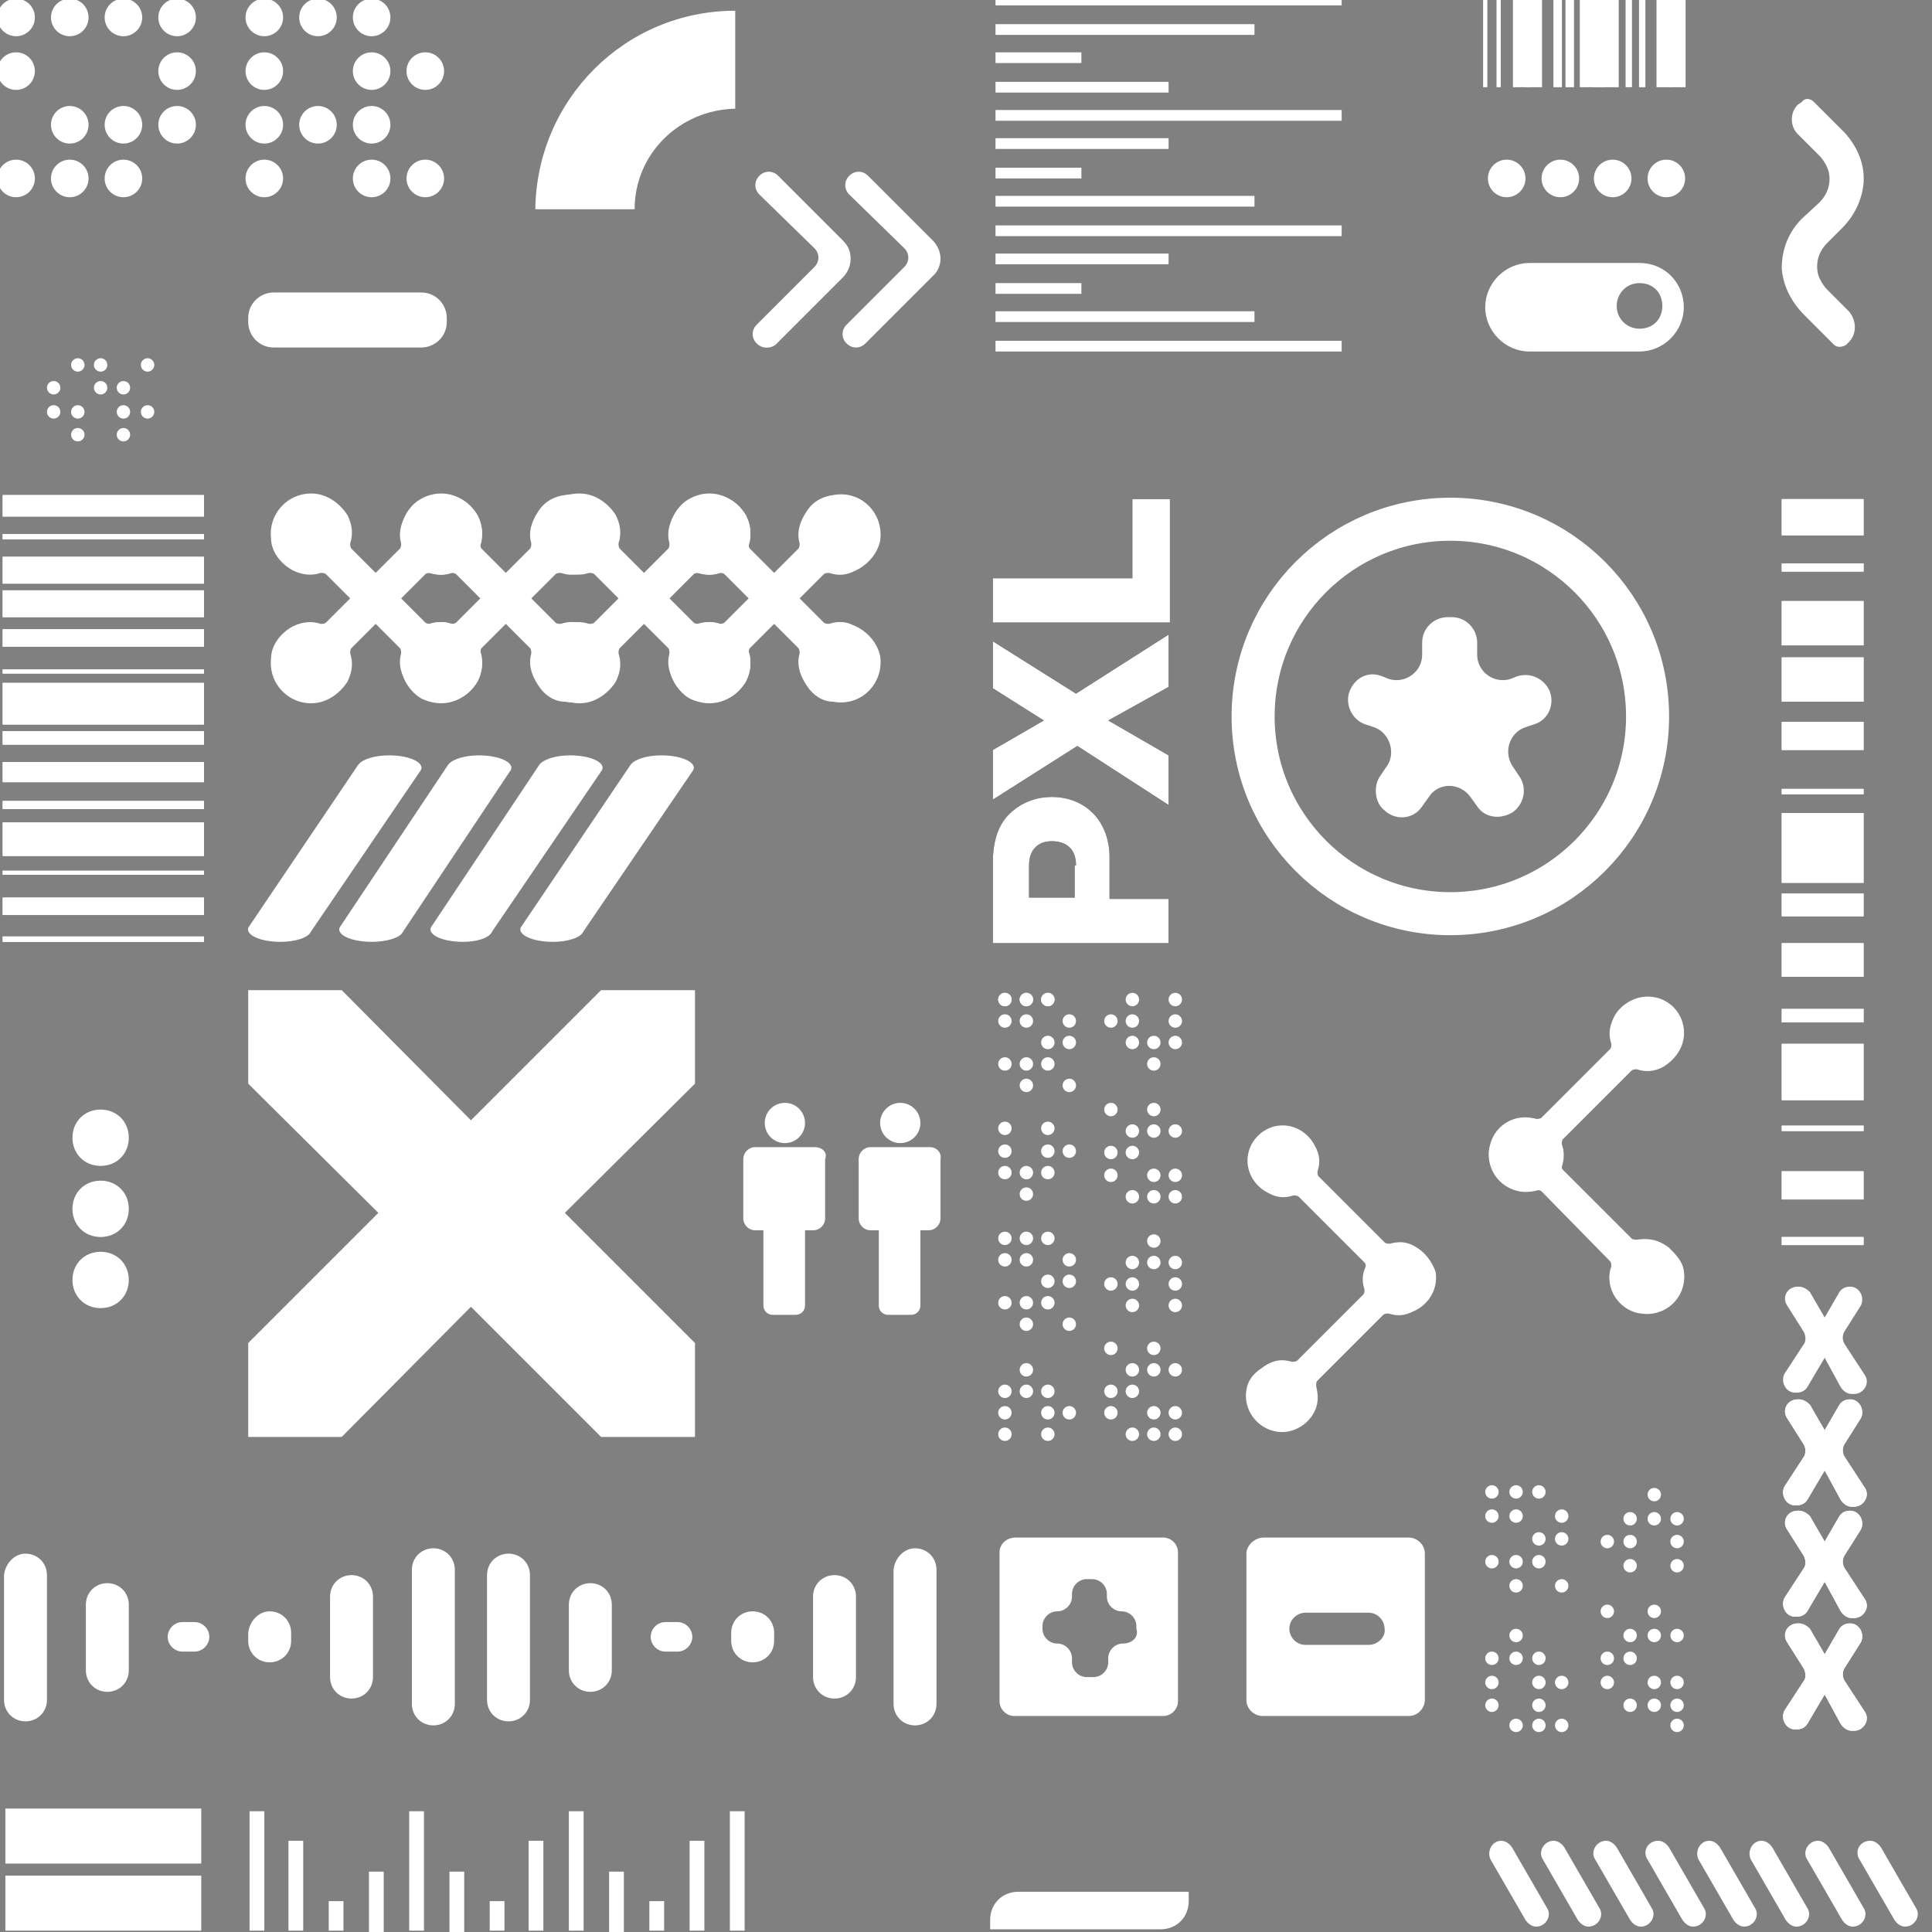 <?xml version="1.0" encoding="utf-8"?>
<!-- Generator: Adobe Illustrator 23.0.0, SVG Export Plug-In . SVG Version: 6.00 Build 0)  -->
<svg version="1.1" id="Layer_1" xmlns="http://www.w3.org/2000/svg" xmlns:xlink="http://www.w3.org/1999/xlink" x="0px" y="0px"
	 viewBox="0 0 144 144" style="enable-background:new 0 0 144 144;" xml:space="preserve">
<rect x="0" y="0" width="144" height="144" fill="#808080" stroke="none"/>
<style type="text/css">
	.st0{fill:#FFFFFF;}
	.st1{fill:none;stroke:#FFFFFF;stroke-width:3.208;stroke-miterlimit:10;}
	.st2{clip-path:url(#SVGID_2_);}
	.st3{fill:none;stroke:#FFFFFF;stroke-width:0.317;stroke-miterlimit:10;}
	.st4{fill:none;stroke:#FFFFFF;stroke-width:1.268;stroke-miterlimit:10;}
	.st5{fill:none;stroke:#FFFFFF;stroke-width:0.634;stroke-miterlimit:10;}
	.st6{fill:none;stroke:#FFFFFF;stroke-width:1.902;stroke-miterlimit:10;}
	.st7{fill:none;stroke:#FFFFFF;stroke-width:0.475;stroke-miterlimit:10;}
</style>
<g>
</g>
<path class="st0" d="M9.6,95.4L9.6,95.4c0,1.2-0.9,2.1-2.1,2.1h0c-1.2,0-2.1-0.9-2.1-2.1v0c0-1.2,0.9-2.1,2.1-2.1h0
	C8.7,93.3,9.6,94.2,9.6,95.4z"/>
<path class="st0" d="M20.9,70.2L20.9,70.2c-1.6,0-2.8-0.6-2.3-1.2L26.7,57c0.3-0.4,1.2-0.7,2.3-0.7h0c1.6,0,2.8,0.6,2.3,1.2
	l-8.1,11.9C23,69.9,22,70.2,20.9,70.2z"/>
<path class="st0" d="M27.7,70.2L27.7,70.2c-1.6,0-2.8-0.6-2.3-1.2L33.4,57c0.3-0.4,1.2-0.7,2.3-0.7h0c1.6,0,2.8,0.6,2.3,1.2L30,69.5
	C29.8,69.9,28.8,70.2,27.7,70.2z"/>
<path class="st0" d="M34.5,70.2L34.5,70.2c-1.6,0-2.8-0.6-2.3-1.2L40.2,57c0.3-0.4,1.2-0.7,2.3-0.7h0c1.6,0,2.8,0.6,2.3,1.2
	l-8.1,11.9C36.5,69.9,35.6,70.2,34.5,70.2z"/>
<path class="st0" d="M41.2,70.2L41.2,70.2c-1.6,0-2.8-0.6-2.3-1.2L47,57c0.3-0.4,1.2-0.7,2.3-0.7h0c1.6,0,2.8,0.6,2.3,1.2l-8.1,11.9
	C43.3,69.9,42.3,70.2,41.2,70.2z"/>
<path class="st0" d="M31.4,25.9h-11c-1.1,0-1.9-0.9-1.9-1.9v-0.3c0-1.1,0.9-1.9,1.9-1.9h11c1.1,0,1.9,0.9,1.9,1.9V24
	C33.3,25.1,32.4,25.9,31.4,25.9z"/>
<path class="st0" d="M122.2,19.6H114c-1.8,0-3.3,1.5-3.3,3.3v0c0,1.8,1.5,3.3,3.3,3.3h8.2c1.8,0,3.3-1.5,3.3-3.3v0
	C125.5,21.1,124.1,19.6,122.2,19.6z M122.2,24.5c-0.9,0-1.7-0.7-1.7-1.7c0-0.9,0.7-1.7,1.7-1.7s1.7,0.7,1.7,1.7
	C123.9,23.8,123.2,24.5,122.2,24.5z"/>
<path class="st0" d="M9.6,90.1L9.6,90.1c0,1.2-0.9,2.1-2.1,2.1h0c-1.2,0-2.1-0.9-2.1-2.1l0,0c0-1.2,0.9-2.1,2.1-2.1h0
	C8.7,88,9.6,88.9,9.6,90.1z"/>
<path class="st0" d="M9.6,84.8L9.6,84.8c0,1.2-0.9,2.1-2.1,2.1h0c-1.2,0-2.1-0.9-2.1-2.1l0,0c0-1.2,0.9-2.1,2.1-2.1h0
	C8.7,82.7,9.6,83.6,9.6,84.8z"/>
<rect x="0.4" y="139.8" class="st0" width="14.6" height="4.1"/>
<rect x="0.4" y="134.8" class="st0" width="14.6" height="4.1"/>
<circle class="st0" cx="27.7" cy="1.3" r="1.4"/>
<circle class="st0" cx="27.7" cy="5.3" r="1.4"/>
<circle class="st0" cx="27.7" cy="9.3" r="1.4"/>
<circle class="st0" cx="23.7" cy="1.3" r="1.4"/>
<circle class="st0" cx="23.7" cy="9.3" r="1.4"/>
<circle class="st0" cx="19.7" cy="1.3" r="1.4"/>
<circle class="st0" cx="19.7" cy="5.3" r="1.4"/>
<circle class="st0" cx="19.7" cy="9.3" r="1.4"/>
<circle class="st0" cx="13.2" cy="1.3" r="1.4"/>
<circle class="st0" cx="13.2" cy="5.3" r="1.4"/>
<circle class="st0" cx="13.2" cy="9.3" r="1.4"/>
<circle class="st0" cx="9.2" cy="1.3" r="1.4"/>
<circle class="st0" cx="9.2" cy="9.3" r="1.4"/>
<circle class="st0" cx="5.2" cy="1.3" r="1.4"/>
<circle class="st0" cx="5.2" cy="9.3" r="1.4"/>
<circle class="st0" cx="27.7" cy="13.3" r="1.4"/>
<circle class="st0" cx="19.7" cy="13.3" r="1.4"/>
<circle class="st0" cx="9.2" cy="13.3" r="1.4"/>
<circle class="st0" cx="5.2" cy="13.3" r="1.4"/>
<circle class="st0" cx="1.2" cy="1.3" r="1.4"/>
<circle class="st0" cx="1.2" cy="5.3" r="1.4"/>
<circle class="st0" cx="1.2" cy="13.3" r="1.4"/>
<circle class="st0" cx="31.7" cy="5.3" r="1.4"/>
<circle class="st0" cx="31.7" cy="13.3" r="1.4"/>
<circle class="st0" cx="120.2" cy="13.3" r="1.4"/>
<circle class="st0" cx="116.3" cy="13.3" r="1.4"/>
<circle class="st0" cx="112.3" cy="13.3" r="1.4"/>
<circle class="st0" cx="124.2" cy="13.3" r="1.4"/>
<g>
	<path class="st0" d="M60.7,85.5h-4.4c-0.5,0-0.9,0.4-0.9,0.9v4.4c0,0.5,0.4,0.9,0.9,0.9h0.6v5.6c0,0.4,0.3,0.7,0.7,0.7h1.7
		c0.4,0,0.7-0.3,0.7-0.7v-5.6h0.6c0.5,0,0.9-0.4,0.9-0.9v-4.4C61.7,85.9,61.3,85.5,60.7,85.5z"/>
	<circle class="st0" cx="58.5" cy="83.7" r="1.5"/>
</g>
<path class="st0" d="M139.4,137.2L139.4,137.2c0.3,0,0.6,0.2,0.8,0.5l2.6,4.5c0.4,0.6-0.1,1.4-0.8,1.4l0,0c-0.3,0-0.6-0.2-0.8-0.5
	l-2.6-4.5C138.2,138,138.6,137.2,139.4,137.2z"/>
<path class="st0" d="M135.5,137.2L135.5,137.2c0.3,0,0.6,0.2,0.8,0.5l2.6,4.5c0.4,0.6-0.1,1.4-0.8,1.4l0,0c-0.3,0-0.6-0.2-0.8-0.5
	l-2.6-4.5C134.3,138,134.8,137.2,135.5,137.2z"/>
<path class="st0" d="M131.3,137.2L131.3,137.2c0.3,0,0.6,0.2,0.8,0.5l2.6,4.5c0.4,0.6-0.1,1.4-0.8,1.4l0,0c-0.3,0-0.6-0.2-0.8-0.5
	l-2.6-4.5C130.2,138,130.6,137.2,131.3,137.2z"/>
<path class="st0" d="M127.4,137.2L127.4,137.2c0.3,0,0.6,0.2,0.8,0.5l2.6,4.5c0.4,0.6-0.1,1.4-0.8,1.4h0c-0.3,0-0.6-0.2-0.8-0.5
	l-2.6-4.5C126.3,138,126.7,137.2,127.4,137.2z"/>
<path class="st0" d="M123.6,137.2L123.6,137.2c0.3,0,0.6,0.2,0.8,0.5l2.6,4.5c0.4,0.6-0.1,1.4-0.8,1.4l0,0c-0.3,0-0.6-0.2-0.8-0.5
	l-2.6-4.5C122.4,138,122.8,137.2,123.6,137.2z"/>
<path class="st0" d="M119.7,137.2L119.7,137.2c0.3,0,0.6,0.2,0.8,0.5l2.6,4.5c0.4,0.6-0.1,1.4-0.8,1.4l0,0c-0.3,0-0.6-0.2-0.8-0.5
	l-2.6-4.5C118.5,138,119,137.2,119.7,137.2z"/>
<path class="st0" d="M115.8,137.2L115.8,137.2c0.3,0,0.6,0.2,0.8,0.5l2.6,4.5c0.4,0.6-0.1,1.4-0.8,1.4l0,0c-0.3,0-0.6-0.2-0.8-0.5
	l-2.6-4.5C114.6,138,115.1,137.2,115.8,137.2z"/>
<path class="st0" d="M111.9,137.2L111.9,137.2c0.3,0,0.6,0.2,0.8,0.5l2.6,4.5c0.4,0.6-0.1,1.4-0.8,1.4h0c-0.3,0-0.6-0.2-0.8-0.5
	l-2.6-4.5C110.8,138,111.2,137.2,111.9,137.2z"/>
<g>
	<rect x="74.2" y="-0.4" class="st0" width="25.8" height="0.8"/>
</g>
<g>
	<rect x="74.2" y="1.8" class="st0" width="19.3" height="0.8"/>
</g>
<g>
	<rect x="74.2" y="3.9" class="st0" width="6.4" height="0.8"/>
</g>
<g>
	<rect x="74.2" y="6.1" class="st0" width="12.9" height="0.8"/>
</g>
<g>
	<rect x="74.2" y="8.2" class="st0" width="25.8" height="0.8"/>
</g>
<g>
	<rect x="74.2" y="10.3" class="st0" width="12.9" height="0.8"/>
</g>
<g>
	<rect x="74.2" y="12.5" class="st0" width="6.4" height="0.8"/>
</g>
<g>
	<rect x="74.2" y="14.6" class="st0" width="19.3" height="0.8"/>
</g>
<g>
	<rect x="74.2" y="16.8" class="st0" width="25.8" height="0.8"/>
</g>
<g>
	<rect x="74.2" y="18.9" class="st0" width="12.9" height="0.8"/>
</g>
<g>
	<rect x="74.2" y="21.1" class="st0" width="6.4" height="0.8"/>
</g>
<g>
	<rect x="74.2" y="23.2" class="st0" width="19.3" height="0.8"/>
</g>
<g>
	<rect x="74.2" y="25.4" class="st0" width="25.8" height="0.8"/>
</g>
<g>
	<path class="st0" d="M69.3,85.5h-4.4c-0.5,0-0.9,0.4-0.9,0.9v4.4c0,0.5,0.4,0.9,0.9,0.9h0.6v5.6c0,0.4,0.3,0.7,0.7,0.7h1.7
		c0.4,0,0.7-0.3,0.7-0.7v-5.6h0.6c0.5,0,0.9-0.4,0.9-0.9v-4.4C70.2,85.9,69.8,85.5,69.3,85.5z"/>
	<circle class="st0" cx="67.1" cy="83.7" r="1.5"/>
</g>
<g>
	<rect x="0.2" y="69.8" class="st0" width="15" height="0.4"/>
</g>
<g>
	<rect x="0.2" y="66.9" class="st0" width="15" height="1.3"/>
</g>
<g>
	<rect x="0.2" y="64.9" class="st0" width="15" height="0.3"/>
</g>
<g>
	<rect x="0.2" y="61.3" class="st0" width="15" height="2.5"/>
</g>
<g>
	<rect x="0.2" y="59.7" class="st0" width="15" height="0.6"/>
</g>
<g>
	<rect x="0.2" y="56.8" class="st0" width="15" height="1.5"/>
</g>
<g>
	<rect x="0.2" y="54.5" class="st0" width="15" height="1"/>
</g>
<g>
	<rect x="0.2" y="50.9" class="st0" width="15" height="3.1"/>
</g>
<g>
	<rect x="0.2" y="49.9" class="st0" width="15" height="0.3"/>
</g>
<g>
	<rect x="0.2" y="46.9" class="st0" width="15" height="1.3"/>
</g>
<g>
	<rect x="0.2" y="44" class="st0" width="15" height="2"/>
</g>
<g>
	<rect x="0.2" y="41.5" class="st0" width="15" height="2"/>
</g>
<g>
	<rect x="0.2" y="39.8" class="st0" width="15" height="0.4"/>
</g>
<g>
	<rect x="0.2" y="36.9" class="st0" width="15" height="1.6"/>
</g>
<path class="st0" d="M54.8,8.1V0.8C46.6,0.8,40,7.4,39.9,15.6h7.4C47.3,11.5,50.6,8.2,54.8,8.1z"/>
<path class="st0" d="M74.5,115.7v11.1c0,0.6,0.5,1.1,1.1,1.1h11.1c0.6,0,1.1-0.5,1.1-1.1v-11.1c0-0.6-0.5-1.1-1.1-1.1H75.7
	C75,114.6,74.5,115.1,74.5,115.7z M83.7,122.5L83.7,122.5c-0.6,0-1.1,0.5-1.1,1.1v0.3c0,0.6-0.5,1.1-1.1,1.1H81
	c-0.6,0-1.1-0.5-1.1-1.1v-0.3c0-0.6-0.5-1.1-1.1-1.1l0,0c-0.6,0-1.1-0.5-1.1-1.1v-0.2c0-0.6,0.5-1.1,1.1-1.1l0,0
	c0.6,0,1.1-0.5,1.1-1.1v-0.2c0-0.6,0.5-1.1,1.1-1.1h0.4c0.6,0,1.1,0.5,1.1,1.1v0.2c0,0.6,0.5,1.1,1.1,1.1l0,0c0.6,0,1.1,0.5,1.1,1.1
	v0.2C84.9,122,84.4,122.5,83.7,122.5z"/>
<circle class="st0" cx="74.9" cy="106.9" r="0.5"/>
<circle class="st0" cx="78.1" cy="106.9" r="0.5"/>
<circle class="st0" cx="74.9" cy="105.3" r="0.5"/>
<circle class="st0" cx="78.1" cy="105.3" r="0.5"/>
<circle class="st0" cx="79.7" cy="105.3" r="0.5"/>
<circle class="st0" cx="74.9" cy="103.7" r="0.5"/>
<circle class="st0" cx="76.5" cy="103.7" r="0.5"/>
<circle class="st0" cx="78.1" cy="103.7" r="0.5"/>
<circle class="st0" cx="76.5" cy="102.1" r="0.5"/>
<circle class="st0" cx="76.5" cy="98.7" r="0.5"/>
<circle class="st0" cx="79.7" cy="98.7" r="0.5"/>
<circle class="st0" cx="74.9" cy="97.1" r="0.5"/>
<circle class="st0" cx="76.5" cy="97.1" r="0.5"/>
<circle class="st0" cx="78.1" cy="97.1" r="0.5"/>
<circle class="st0" cx="78.1" cy="95.5" r="0.5"/>
<circle class="st0" cx="79.7" cy="95.5" r="0.5"/>
<circle class="st0" cx="74.9" cy="93.9" r="0.5"/>
<circle class="st0" cx="76.5" cy="93.9" r="0.5"/>
<circle class="st0" cx="79.7" cy="93.9" r="0.5"/>
<circle class="st0" cx="74.9" cy="92.3" r="0.5"/>
<circle class="st0" cx="76.5" cy="92.3" r="0.5"/>
<circle class="st0" cx="78.1" cy="92.3" r="0.5"/>
<circle class="st0" cx="74.9" cy="84.1" r="0.5"/>
<circle class="st0" cx="78.1" cy="84.1" r="0.5"/>
<circle class="st0" cx="74.9" cy="85.8" r="0.5"/>
<circle class="st0" cx="78.1" cy="85.8" r="0.5"/>
<circle class="st0" cx="79.7" cy="85.8" r="0.5"/>
<circle class="st0" cx="74.9" cy="87.4" r="0.5"/>
<circle class="st0" cx="76.5" cy="87.4" r="0.5"/>
<circle class="st0" cx="78.1" cy="87.4" r="0.5"/>
<circle class="st0" cx="76.5" cy="89" r="0.5"/>
<circle class="st0" cx="76.5" cy="80.9" r="0.5"/>
<circle class="st0" cx="79.7" cy="80.9" r="0.5"/>
<circle class="st0" cx="74.9" cy="79.3" r="0.5"/>
<circle class="st0" cx="76.5" cy="79.3" r="0.5"/>
<circle class="st0" cx="78.1" cy="79.3" r="0.5"/>
<circle class="st0" cx="78.1" cy="77.7" r="0.5"/>
<circle class="st0" cx="79.7" cy="77.7" r="0.5"/>
<circle class="st0" cx="74.9" cy="76.1" r="0.5"/>
<circle class="st0" cx="76.5" cy="76.1" r="0.5"/>
<circle class="st0" cx="79.7" cy="76.1" r="0.5"/>
<circle class="st0" cx="74.9" cy="74.5" r="0.5"/>
<circle class="st0" cx="76.5" cy="74.5" r="0.5"/>
<circle class="st0" cx="78.1" cy="74.5" r="0.5"/>
<circle class="st0" cx="87.6" cy="74.5" r="0.5"/>
<circle class="st0" cx="84.4" cy="74.5" r="0.5"/>
<circle class="st0" cx="87.6" cy="76.1" r="0.5"/>
<circle class="st0" cx="84.4" cy="76.1" r="0.5"/>
<circle class="st0" cx="82.8" cy="76.1" r="0.5"/>
<circle class="st0" cx="87.6" cy="77.7" r="0.5"/>
<circle class="st0" cx="86" cy="77.7" r="0.5"/>
<circle class="st0" cx="84.4" cy="77.7" r="0.5"/>
<circle class="st0" cx="86" cy="79.3" r="0.5"/>
<circle class="st0" cx="86" cy="82.7" r="0.5"/>
<circle class="st0" cx="82.8" cy="82.7" r="0.5"/>
<circle class="st0" cx="87.6" cy="84.3" r="0.5"/>
<circle class="st0" cx="86" cy="84.3" r="0.5"/>
<circle class="st0" cx="84.4" cy="84.3" r="0.5"/>
<circle class="st0" cx="84.4" cy="85.9" r="0.5"/>
<circle class="st0" cx="82.8" cy="85.9" r="0.5"/>
<circle class="st0" cx="87.6" cy="87.6" r="0.5"/>
<circle class="st0" cx="86" cy="87.6" r="0.5"/>
<circle class="st0" cx="82.8" cy="87.6" r="0.5"/>
<circle class="st0" cx="87.6" cy="89.2" r="0.5"/>
<circle class="st0" cx="86" cy="89.2" r="0.5"/>
<circle class="st0" cx="84.4" cy="89.2" r="0.5"/>
<circle class="st0" cx="87.6" cy="97.3" r="0.5"/>
<circle class="st0" cx="84.4" cy="97.3" r="0.5"/>
<circle class="st0" cx="87.6" cy="95.7" r="0.5"/>
<circle class="st0" cx="84.4" cy="95.7" r="0.5"/>
<circle class="st0" cx="82.8" cy="95.7" r="0.5"/>
<circle class="st0" cx="87.6" cy="94.1" r="0.5"/>
<circle class="st0" cx="86" cy="94.1" r="0.5"/>
<circle class="st0" cx="84.4" cy="94.1" r="0.5"/>
<circle class="st0" cx="86" cy="92.5" r="0.5"/>
<circle class="st0" cx="86" cy="100.5" r="0.5"/>
<circle class="st0" cx="82.8" cy="100.5" r="0.5"/>
<circle class="st0" cx="87.6" cy="102.1" r="0.5"/>
<circle class="st0" cx="86" cy="102.1" r="0.5"/>
<circle class="st0" cx="84.4" cy="102.1" r="0.5"/>
<circle class="st0" cx="84.4" cy="103.7" r="0.5"/>
<circle class="st0" cx="82.8" cy="103.7" r="0.5"/>
<circle class="st0" cx="87.6" cy="105.3" r="0.5"/>
<circle class="st0" cx="86" cy="105.3" r="0.5"/>
<circle class="st0" cx="82.8" cy="105.3" r="0.5"/>
<circle class="st0" cx="87.6" cy="106.9" r="0.5"/>
<circle class="st0" cx="86" cy="106.9" r="0.5"/>
<circle class="st0" cx="84.4" cy="106.9" r="0.5"/>
<path class="st0" d="M134.4,115.9l-1.2-1.9c-0.4-0.6,0-1.4,0.8-1.4h0.1c0.3,0,0.6,0.2,0.8,0.4l1.1,1.9h0l1.1-1.9
	c0.2-0.3,0.5-0.4,0.8-0.4l0,0c0.7,0,1.1,0.8,0.8,1.4l-1.2,1.9c-0.2,0.3-0.2,0.7,0,1l1.5,2.3c0.4,0.6-0.1,1.4-0.8,1.4h-0.2
	c-0.3,0-0.6-0.2-0.8-0.5l-1.2-2.2h0l-1.3,2.2c-0.2,0.3-0.5,0.4-0.8,0.4h-0.1c-0.7,0-1.1-0.8-0.8-1.4l1.5-2.3
	C134.6,116.6,134.6,116.2,134.4,115.9z"/>
<path class="st0" d="M92.9,115.8v10.9c0,0.7,0.6,1.2,1.2,1.2h10.9c0.7,0,1.2-0.6,1.2-1.2v-10.9c0-0.7-0.6-1.2-1.2-1.2H94.2
	C93.5,114.6,92.9,115.2,92.9,115.8z M102,122.6h-4.7c-0.7,0-1.2-0.6-1.2-1.2v0c0-0.7,0.6-1.2,1.2-1.2h4.7c0.7,0,1.2,0.6,1.2,1.2v0
	C103.3,122,102.7,122.6,102,122.6z"/>
<g>
	<path class="st0" d="M102.9,57.8l0.4-0.6c0.8-1,0.3-2.6-0.9-3l-0.6-0.2c-1-0.3-1.6-1.5-1.2-2.5l0,0c0.4-1,1.4-1.5,2.4-1.1l0.5,0.2
		c1.2,0.4,2.5-0.5,2.5-1.8v-0.9c0-1.1,0.9-1.9,1.9-1.9h0.3c1.1,0,1.9,0.9,1.9,1.9v0.9c0,1.3,1.3,2.2,2.5,1.8l0.5-0.2
		c1-0.3,2,0.2,2.4,1.1v0c0.4,1-0.1,2.2-1.2,2.5l-0.6,0.2c-1.2,0.4-1.7,1.9-0.9,3l0.4,0.6c0.6,0.8,0.5,2-0.4,2.7l0,0
		c-0.9,0.6-2.1,0.5-2.7-0.4l-0.5-0.7c-0.8-1.1-2.4-1.1-3.1,0l-0.5,0.7c-0.6,0.9-1.8,1.1-2.7,0.4l-0.1-0.1
		C102.5,59.9,102.3,58.6,102.9,57.8z"/>
</g>
<g>
	<line marker-end="none" class="st0" x1="32.3" y1="115.4" x2="32.3" y2="128.6"/>
	<path class="st0" d="M32.3,115.4L32.3,115.4c0.9,0,1.6,0.7,1.6,1.6v10c0,0.9-0.7,1.6-1.6,1.6l0,0c-0.9,0-1.6-0.7-1.6-1.6v-10
		C30.7,116.1,31.4,115.4,32.3,115.4z"/>
</g>
<g>
	<line marker-end="none" class="st0" x1="26.2" y1="117.4" x2="26.2" y2="126.6"/>
	<path class="st0" d="M26.2,117.4L26.2,117.4c0.9,0,1.6,0.7,1.6,1.6v6c0,0.9-0.7,1.6-1.6,1.6h0c-0.9,0-1.6-0.7-1.6-1.6v-6
		C24.6,118.1,25.3,117.4,26.2,117.4z"/>
</g>
<g>
	<line marker-end="none" class="st0" x1="20.1" y1="120.1" x2="20.1" y2="123.9"/>
	<path class="st0" d="M20.1,120.1L20.1,120.1c0.9,0,1.6,0.7,1.6,1.6v0.6c0,0.9-0.7,1.6-1.6,1.6h0c-0.9,0-1.6-0.7-1.6-1.6v-0.6
		C18.6,120.8,19.3,120.1,20.1,120.1z"/>
</g>
<g>
	<line marker-end="none" class="st0" x1="14.1" y1="123.1" x2="14.1" y2="120.9"/>
	<path class="st0" d="M13.6,120.9h0.9c0.6,0,1.1,0.5,1.1,1.1v0c0,0.6-0.5,1.1-1.1,1.1h-0.9c-0.6,0-1.1-0.5-1.1-1.1v0
		C12.5,121.4,13,120.9,13.6,120.9z"/>
</g>
<g>
	<line marker-end="none" class="st0" x1="8" y1="126" x2="8" y2="118"/>
	<path class="st0" d="M8,118L8,118c0.9,0,1.6,0.7,1.6,1.6v4.9c0,0.9-0.7,1.6-1.6,1.6h0c-0.9,0-1.6-0.7-1.6-1.6v-4.9
		C6.4,118.7,7.1,118,8,118z"/>
</g>
<g>
	<line marker-end="none" class="st0" x1="1.9" y1="128.2" x2="1.9" y2="115.8"/>
	<path class="st0" d="M1.9,115.8L1.9,115.8c0.9,0,1.6,0.7,1.6,1.6v9.3c0,0.9-0.7,1.6-1.6,1.6h0c-0.9,0-1.6-0.7-1.6-1.6v-9.3
		C0.4,116.5,1.1,115.8,1.9,115.8z"/>
</g>
<g>
	<line marker-end="none" class="st0" x1="68.2" y1="115.4" x2="68.2" y2="128.6"/>
	<path class="st0" d="M68.2,115.4L68.2,115.4c0.9,0,1.6,0.7,1.6,1.6v10c0,0.9-0.7,1.6-1.6,1.6l0,0c-0.9,0-1.6-0.7-1.6-1.6v-10
		C66.7,116.1,67.4,115.4,68.2,115.4z"/>
</g>
<g>
	<line marker-end="none" class="st0" x1="62.2" y1="117.4" x2="62.2" y2="126.6"/>
	<path class="st0" d="M62.2,117.4L62.2,117.4c0.9,0,1.6,0.7,1.6,1.6v6c0,0.9-0.7,1.6-1.6,1.6l0,0c-0.9,0-1.6-0.7-1.6-1.6v-6
		C60.6,118.1,61.3,117.4,62.2,117.4z"/>
</g>
<g>
	<line marker-end="none" class="st0" x1="56.1" y1="120.1" x2="56.1" y2="123.9"/>
	<path class="st0" d="M56.1,120.1L56.1,120.1c0.9,0,1.6,0.7,1.6,1.6v0.6c0,0.9-0.7,1.6-1.6,1.6h0c-0.9,0-1.6-0.7-1.6-1.6v-0.6
		C54.5,120.8,55.2,120.1,56.1,120.1z"/>
</g>
<g>
	<line marker-end="none" class="st0" x1="50" y1="123.1" x2="50" y2="120.9"/>
	<path class="st0" d="M49.6,120.9h0.9c0.6,0,1.1,0.5,1.1,1.1v0c0,0.6-0.5,1.1-1.1,1.1h-0.9c-0.6,0-1.1-0.5-1.1-1.1v0
		C48.5,121.4,49,120.9,49.6,120.9z"/>
</g>
<g>
	<line marker-end="none" class="st0" x1="44" y1="126" x2="44" y2="118"/>
	<path class="st0" d="M44,118L44,118c0.9,0,1.6,0.7,1.6,1.6v4.9c0,0.9-0.7,1.6-1.6,1.6h0c-0.9,0-1.6-0.7-1.6-1.6v-4.9
		C42.4,118.7,43.1,118,44,118z"/>
</g>
<g>
	<line marker-end="none" class="st0" x1="37.9" y1="128.2" x2="37.9" y2="115.8"/>
	<path class="st0" d="M37.9,115.8L37.9,115.8c0.9,0,1.6,0.7,1.6,1.6v9.3c0,0.9-0.7,1.6-1.6,1.6h0c-0.9,0-1.6-0.7-1.6-1.6v-9.3
		C36.3,116.5,37,115.8,37.9,115.8z"/>
</g>
<circle class="st1" cx="108.1" cy="53.4" r="14.7"/>
<g>
	<path class="st0" d="M56.4,25.6L56.4,25.6c-0.4-0.4-0.4-1,0-1.4l4.3-4.3c0.4-0.4,0.4-1,0-1.4l-4.1-4c-0.4-0.4-0.4-1,0-1.4l0,0
		c0.4-0.4,1-0.4,1.4,0l4.8,4.8c0.4,0.4,0.6,0.8,0.6,1.4c0,0.5-0.2,1-0.6,1.4l-5,5C57.4,26,56.8,26,56.4,25.6z"/>
</g>
<g>
	<path class="st0" d="M63.1,25.6L63.1,25.6c-0.4-0.4-0.4-1,0-1.4l4.3-4.3c0.4-0.4,0.4-1,0-1.4l-4.1-4c-0.4-0.4-0.4-1,0-1.4v0
		c0.4-0.4,1-0.4,1.4,0l4.8,4.8c0.8,0.8,0.8,2,0,2.7l-5,5C64.1,26,63.5,26,63.1,25.6z"/>
</g>
<path class="st0" d="M134.4,124.3l-1.2-1.9c-0.4-0.6,0-1.4,0.8-1.4h0.1c0.3,0,0.6,0.2,0.8,0.4l1.1,1.9h0l1.1-1.9
	c0.2-0.3,0.5-0.4,0.8-0.4l0,0c0.7,0,1.1,0.8,0.8,1.4l-1.2,1.9c-0.2,0.3-0.2,0.7,0,1l1.5,2.3c0.4,0.6-0.1,1.4-0.8,1.4h-0.2
	c-0.3,0-0.6-0.2-0.8-0.5l-1.2-2.2h0l-1.3,2.2c-0.2,0.3-0.5,0.4-0.8,0.4h-0.1c-0.7,0-1.1-0.8-0.8-1.4l1.5-2.3
	C134.6,125,134.6,124.6,134.4,124.3z"/>
<circle class="st0" cx="74.9" cy="74.5" r="0.5"/>
<circle class="st0" cx="76.5" cy="74.5" r="0.5"/>
<circle class="st0" cx="78.1" cy="74.5" r="0.5"/>
<path class="st0" d="M134.4,115.9l-1.2-1.9c-0.4-0.6,0-1.4,0.8-1.4h0.1c0.3,0,0.6,0.2,0.8,0.4l1.1,1.9h0l1.1-1.9
	c0.2-0.3,0.5-0.4,0.8-0.4l0,0c0.7,0,1.1,0.8,0.8,1.4l-1.2,1.9c-0.2,0.3-0.2,0.7,0,1l1.5,2.3c0.4,0.6-0.1,1.4-0.8,1.4h-0.2
	c-0.3,0-0.6-0.2-0.8-0.5l-1.2-2.2h0l-1.3,2.2c-0.2,0.3-0.5,0.4-0.8,0.4h-0.1c-0.7,0-1.1-0.8-0.8-1.4l1.5-2.3
	C134.6,116.6,134.6,116.2,134.4,115.9z"/>
<path class="st0" d="M134.4,124.3l-1.2-1.9c-0.4-0.6,0-1.4,0.8-1.4h0.1c0.3,0,0.6,0.2,0.8,0.4l1.1,1.9h0l1.1-1.9
	c0.2-0.3,0.5-0.4,0.8-0.4l0,0c0.7,0,1.1,0.8,0.8,1.4l-1.2,1.9c-0.2,0.3-0.2,0.7,0,1l1.5,2.3c0.4,0.6-0.1,1.4-0.8,1.4h-0.2
	c-0.3,0-0.6-0.2-0.8-0.5l-1.2-2.2h0l-1.3,2.2c-0.2,0.3-0.5,0.4-0.8,0.4h-0.1c-0.7,0-1.1-0.8-0.8-1.4l1.5-2.3
	C134.6,125,134.6,124.6,134.4,124.3z"/>
<path class="st0" d="M134.4,99.2l-1.2-1.9c-0.4-0.6,0-1.4,0.8-1.4h0.1c0.3,0,0.6,0.2,0.8,0.4l1.1,1.9h0l1.1-1.9
	c0.2-0.3,0.5-0.4,0.8-0.4l0,0c0.7,0,1.1,0.8,0.8,1.4l-1.2,1.9c-0.2,0.3-0.2,0.7,0,1l1.5,2.3c0.4,0.6-0.1,1.4-0.8,1.4h-0.2
	c-0.3,0-0.6-0.2-0.8-0.5l-1.2-2.2h0l-1.3,2.2c-0.2,0.3-0.5,0.4-0.8,0.4h-0.1c-0.7,0-1.1-0.8-0.8-1.4l1.5-2.3
	C134.6,99.9,134.6,99.5,134.4,99.2z"/>
<path class="st0" d="M134.4,107.6l-1.2-1.9c-0.4-0.6,0-1.4,0.8-1.4h0.1c0.3,0,0.6,0.2,0.8,0.4l1.1,1.9h0l1.1-1.9
	c0.2-0.3,0.5-0.4,0.8-0.4l0,0c0.7,0,1.1,0.8,0.8,1.4l-1.2,1.9c-0.2,0.3-0.2,0.7,0,1l1.5,2.3c0.4,0.6-0.1,1.4-0.8,1.4h-0.2
	c-0.3,0-0.6-0.2-0.8-0.5l-1.2-2.2h0l-1.3,2.2c-0.2,0.3-0.5,0.4-0.8,0.4h-0.1c-0.7,0-1.1-0.8-0.8-1.4l1.5-2.3
	C134.6,108.2,134.6,107.9,134.4,107.6z"/>
<path class="st0" d="M134.4,107.6l-1.2-1.9c-0.4-0.6,0-1.4,0.8-1.4h0.1c0.3,0,0.6,0.2,0.8,0.4l1.1,1.9h0l1.1-1.9
	c0.2-0.3,0.5-0.4,0.8-0.4l0,0c0.7,0,1.1,0.8,0.8,1.4l-1.2,1.9c-0.2,0.3-0.2,0.7,0,1l1.5,2.3c0.4,0.6-0.1,1.4-0.8,1.4h-0.2
	c-0.3,0-0.6-0.2-0.8-0.5l-1.2-2.2h0l-1.3,2.2c-0.2,0.3-0.5,0.4-0.8,0.4h-0.1c-0.7,0-1.1-0.8-0.8-1.4l1.5-2.3
	C134.6,108.2,134.6,107.9,134.4,107.6z"/>
<g>
	<defs>
		<rect id="SVGID_1_" x="18.5" y="73.8" width="33.3" height="33.3"/>
	</defs>
	<clipPath id="SVGID_2_">
		<use xlink:href="#SVGID_1_"  style="overflow:visible;"/>
	</clipPath>
	<g class="st2">
		<polygon class="st0" points="56,76.6 49,69.6 35.1,83.5 21.3,69.6 14.3,76.6 28.2,90.4 14.3,104.3 21.3,111.3 35.1,97.4 49,111.3 
			56,104.3 42.1,90.4 		"/>
	</g>
</g>
<g>
	<path d="M74,70.2v-5.9c0-1.6,0.4-2.8,1.2-3.6c0.8-0.8,1.9-1.3,3.2-1.3c2.5,0,4.3,1.8,4.3,4.5v3.1h4.4v3.3H74z M80.2,64.5
		c0-1.2-0.7-1.8-1.8-1.8c-1.1,0-1.7,0.7-1.7,1.8v2.4h3.4V64.5z"/>
	<path d="M80.3,55.6l-6.3,4v-3.7l3.8-2.2v0L74,51.3v-3.5l6.2,3.9l6.9-4.4v3.9l-4.5,2.5v0l4.5,2.6v3.7L80.3,55.6z"/>
	<path d="M74,46.4v-3.3h10.4v-5.9h2.8v9.2H74z"/>
</g>
<g>
	<rect x="0.2" y="69.8" class="st0" width="15" height="0.4"/>
</g>
<g>
	<rect x="0.2" y="66.9" class="st0" width="15" height="1.3"/>
</g>
<g>
	<rect x="0.2" y="64.9" class="st0" width="15" height="0.3"/>
</g>
<g>
	<rect x="0.2" y="61.3" class="st0" width="15" height="2.5"/>
</g>
<g>
	<rect x="0.2" y="59.7" class="st0" width="15" height="0.6"/>
</g>
<g>
	<rect x="0.2" y="56.8" class="st0" width="15" height="1.5"/>
</g>
<g>
	<rect x="0.2" y="54.5" class="st0" width="15" height="1"/>
</g>
<g>
	<rect x="0.2" y="50.9" class="st0" width="15" height="3.1"/>
</g>
<g>
	<rect x="0.2" y="49.9" class="st0" width="15" height="0.3"/>
</g>
<g>
	<rect x="0.2" y="46.9" class="st0" width="15" height="1.3"/>
</g>
<g>
	<rect x="0.2" y="44" class="st0" width="15" height="2"/>
</g>
<g>
	<rect x="0.2" y="41.5" class="st0" width="15" height="2"/>
</g>
<g>
	<rect x="0.2" y="39.8" class="st0" width="15" height="0.4"/>
</g>
<g>
	<rect x="0.2" y="36.9" class="st0" width="15" height="1.6"/>
</g>
<g>
	<rect x="132.8" y="92.2" class="st0" width="6.1" height="0.6"/>
</g>
<g>
	<rect x="132.8" y="87.3" class="st0" width="6.1" height="2.1"/>
</g>
<g>
	<rect x="132.8" y="83.9" class="st0" width="6.1" height="0.4"/>
</g>
<g>
	<rect x="132.8" y="77.8" class="st0" width="6.1" height="4.2"/>
</g>
<g>
	<rect x="132.8" y="75.2" class="st0" width="6.1" height="1"/>
</g>
<g>
	<rect x="132.8" y="70.3" class="st0" width="6.1" height="2.5"/>
</g>
<g>
	<rect x="132.8" y="66.6" class="st0" width="6.1" height="1.7"/>
</g>
<g>
	<rect x="132.8" y="60.6" class="st0" width="6.1" height="5.2"/>
</g>
<g>
	<rect x="132.8" y="58.8" class="st0" width="6.1" height="0.4"/>
</g>
<g>
	<rect x="132.8" y="53.8" class="st0" width="6.1" height="2.1"/>
</g>
<g>
	<rect x="132.8" y="49" class="st0" width="6.1" height="3.3"/>
</g>
<g>
	<rect x="132.8" y="44.8" class="st0" width="6.1" height="3.3"/>
</g>
<g>
	<rect x="132.8" y="42" class="st0" width="6.1" height="0.6"/>
</g>
<g>
	<rect x="132.8" y="37.2" class="st0" width="6.1" height="2.7"/>
</g>
<g>
	<rect x="132.8" y="92.2" class="st0" width="6.1" height="0.6"/>
</g>
<g>
	<rect x="132.8" y="87.3" class="st0" width="6.1" height="2.1"/>
</g>
<g>
	<rect x="132.8" y="83.9" class="st0" width="6.1" height="0.4"/>
</g>
<g>
	<rect x="132.8" y="77.8" class="st0" width="6.1" height="4.2"/>
</g>
<g>
	<rect x="132.8" y="75.2" class="st0" width="6.1" height="1"/>
</g>
<g>
	<rect x="132.8" y="70.3" class="st0" width="6.1" height="2.5"/>
</g>
<g>
	<rect x="132.8" y="66.6" class="st0" width="6.1" height="1.7"/>
</g>
<g>
	<rect x="132.8" y="60.6" class="st0" width="6.1" height="5.2"/>
</g>
<g>
	<rect x="132.8" y="58.8" class="st0" width="6.1" height="0.4"/>
</g>
<g>
	<rect x="132.8" y="53.8" class="st0" width="6.1" height="2.1"/>
</g>
<g>
	<rect x="132.8" y="49" class="st0" width="6.1" height="3.3"/>
</g>
<g>
	<rect x="132.8" y="44.8" class="st0" width="6.1" height="3.3"/>
</g>
<g>
	<rect x="132.8" y="42" class="st0" width="6.1" height="0.6"/>
</g>
<g>
	<rect x="132.8" y="37.2" class="st0" width="6.1" height="2.7"/>
</g>
<path class="st0" d="M74,70.2v-5.9c0-1.6,0.4-2.8,1.2-3.6c0.8-0.8,1.9-1.3,3.2-1.3c2.5,0,4.3,1.8,4.3,4.5v3.1h4.4v3.3H74z
	 M80.2,64.5c0-1.2-0.7-1.8-1.8-1.8c-1.1,0-1.7,0.7-1.7,1.8v2.4h3.4V64.5z"/>
<path class="st0" d="M80.3,55.6l-6.3,4v-3.7l3.8-2.2v0L74,51.3v-3.5l6.2,3.9l6.9-4.4v3.9l-4.5,2.5v0l4.5,2.6v3.7L80.3,55.6z"/>
<path class="st0" d="M74,46.4v-3.3h10.4v-5.9h2.8v9.2H74z"/>
<rect x="18.6" y="135" class="st0" width="1.1" height="8.9"/>
<rect x="21.5" y="137.2" class="st0" width="1.1" height="6.7"/>
<rect x="24.5" y="141.7" class="st0" width="1.1" height="2.2"/>
<rect x="27.5" y="139.5" class="st0" width="1.1" height="4.5"/>
<rect x="30.5" y="135" class="st0" width="1.1" height="8.9"/>
<rect x="33.5" y="139.5" class="st0" width="1.1" height="4.5"/>
<rect x="36.5" y="141.7" class="st0" width="1.1" height="2.2"/>
<rect x="39.4" y="137.2" class="st0" width="1.1" height="6.7"/>
<rect x="42.4" y="135" class="st0" width="1.1" height="8.9"/>
<rect x="45.4" y="139.5" class="st0" width="1.1" height="4.5"/>
<rect x="48.4" y="141.7" class="st0" width="1.1" height="2.2"/>
<rect x="51.4" y="137.2" class="st0" width="1.1" height="6.7"/>
<rect x="54.4" y="135" class="st0" width="1.1" height="8.9"/>
<circle class="st0" cx="111.2" cy="127.1" r="0.5"/>
<circle class="st0" cx="114.7" cy="127.1" r="0.5"/>
<circle class="st0" cx="111.2" cy="125.4" r="0.5"/>
<circle class="st0" cx="114.7" cy="125.4" r="0.5"/>
<circle class="st0" cx="116.4" cy="125.4" r="0.5"/>
<circle class="st0" cx="111.2" cy="123.6" r="0.5"/>
<circle class="st0" cx="113" cy="123.6" r="0.5"/>
<circle class="st0" cx="114.7" cy="123.6" r="0.5"/>
<circle class="st0" cx="113" cy="121.9" r="0.5"/>
<circle class="st0" cx="113" cy="118.2" r="0.5"/>
<circle class="st0" cx="116.4" cy="118.2" r="0.5"/>
<circle class="st0" cx="111.2" cy="116.4" r="0.5"/>
<circle class="st0" cx="113" cy="116.4" r="0.5"/>
<circle class="st0" cx="114.7" cy="116.4" r="0.5"/>
<circle class="st0" cx="114.7" cy="114.7" r="0.5"/>
<circle class="st0" cx="116.4" cy="114.7" r="0.5"/>
<circle class="st0" cx="111.2" cy="113" r="0.5"/>
<circle class="st0" cx="113" cy="113" r="0.5"/>
<circle class="st0" cx="116.4" cy="113" r="0.5"/>
<circle class="st0" cx="111.2" cy="111.2" r="0.5"/>
<circle class="st0" cx="113" cy="111.2" r="0.5"/>
<circle class="st0" cx="114.7" cy="111.2" r="0.5"/>
<circle class="st0" cx="125" cy="116.7" r="0.5"/>
<circle class="st0" cx="121.5" cy="116.7" r="0.5"/>
<circle class="st0" cx="125" cy="114.9" r="0.5"/>
<circle class="st0" cx="121.5" cy="114.9" r="0.5"/>
<circle class="st0" cx="119.8" cy="114.9" r="0.5"/>
<circle class="st0" cx="125" cy="113.2" r="0.5"/>
<circle class="st0" cx="123.3" cy="113.2" r="0.5"/>
<circle class="st0" cx="121.5" cy="113.2" r="0.5"/>
<circle class="st0" cx="123.3" cy="111.4" r="0.5"/>
<circle class="st0" cx="123.3" cy="120.1" r="0.5"/>
<circle class="st0" cx="119.8" cy="120.1" r="0.5"/>
<circle class="st0" cx="125" cy="121.9" r="0.5"/>
<circle class="st0" cx="123.3" cy="121.9" r="0.5"/>
<circle class="st0" cx="121.5" cy="121.9" r="0.5"/>
<circle class="st0" cx="121.5" cy="123.6" r="0.5"/>
<circle class="st0" cx="119.8" cy="123.6" r="0.5"/>
<circle class="st0" cx="125" cy="125.4" r="0.5"/>
<circle class="st0" cx="123.3" cy="125.4" r="0.5"/>
<circle class="st0" cx="119.8" cy="125.4" r="0.5"/>
<circle class="st0" cx="125" cy="127.1" r="0.5"/>
<circle class="st0" cx="123.3" cy="127.1" r="0.5"/>
<circle class="st0" cx="121.5" cy="127.1" r="0.5"/>
<circle class="st0" cx="125" cy="128.6" r="0.5"/>
<circle class="st0" cx="113" cy="128.6" r="0.5"/>
<circle class="st0" cx="114.7" cy="128.6" r="0.5"/>
<circle class="st0" cx="116.4" cy="128.6" r="0.5"/>
<circle class="st0" cx="11" cy="30.7" r="0.5"/>
<circle class="st0" cx="11" cy="27.2" r="0.5"/>
<circle class="st0" cx="9.2" cy="32.4" r="0.5"/>
<circle class="st0" cx="9.2" cy="30.7" r="0.5"/>
<circle class="st0" cx="9.2" cy="28.9" r="0.5"/>
<circle class="st0" cx="7.5" cy="28.9" r="0.5"/>
<circle class="st0" cx="7.5" cy="27.2" r="0.5"/>
<circle class="st0" cx="5.8" cy="32.4" r="0.5"/>
<circle class="st0" cx="5.8" cy="30.7" r="0.5"/>
<circle class="st0" cx="5.8" cy="27.2" r="0.5"/>
<circle class="st0" cx="4" cy="30.7" r="0.5"/>
<circle class="st0" cx="4" cy="28.9" r="0.5"/>
<path class="st0" d="M88.6,141v0.7c0,1.2-0.9,2.1-2.1,2.1H73.8v-0.7c0-1.2,0.9-2.1,2.1-2.1H88.6z"/>
<line class="st3" x1="111.7" y1="-0.1" x2="111.7" y2="6.5"/>
<line class="st4" x1="114.3" y1="-0.1" x2="114.3" y2="6.5"/>
<line class="st5" x1="117" y1="-0.1" x2="117" y2="6.5"/>
<line class="st6" x1="119.7" y1="-0.1" x2="119.7" y2="6.5"/>
<line class="st7" x1="122.4" y1="-0.1" x2="122.4" y2="6.5"/>
<line class="st4" x1="125" y1="-0.1" x2="125" y2="6.5"/>
<line class="st3" x1="110.7" y1="-0.1" x2="110.7" y2="6.5"/>
<line class="st4" x1="113.4" y1="-0.1" x2="113.4" y2="6.5"/>
<line class="st5" x1="116.1" y1="-0.1" x2="116.1" y2="6.5"/>
<line class="st6" x1="118.7" y1="-0.1" x2="118.7" y2="6.5"/>
<line class="st7" x1="121.4" y1="-0.1" x2="121.4" y2="6.5"/>
<line class="st4" x1="124.1" y1="-0.1" x2="124.1" y2="6.5"/>
<path class="st0" d="M105.9,93.2c-0.9-0.7-1.6-0.7-2.3-0.5c-0.1,0-0.3,0-0.4-0.1l-4.9-4.9c-0.1-0.1-0.1-0.2-0.1-0.4
	c0.2-0.6,0.2-1.2-0.2-1.9c-0.4-0.8-1.2-1.4-2.1-1.5c-1.7-0.2-3.1,1.3-2.9,2.9c0.1,0.9,0.7,1.7,1.5,2.1c0.7,0.4,1.3,0.4,1.9,0.2
	c0.1,0,0.3,0,0.4,0.1l4.9,4.9c0.1,0.1,0.1,0.2,0.1,0.4c-0.1,0.5-0.2,1,0,1.6c0.3,0.9,1.1,1.6,2.1,1.8c1.8,0.3,3.4-1.3,3.1-3.1
	C106.8,94.2,106.4,93.6,105.9,93.2z"/>
<path class="st0" d="M94,102c0.9-0.7,1.6-0.7,2.3-0.5c0.1,0,0.3,0,0.4-0.1l4.9-4.9c0.1-0.1,0.1-0.2,0.1-0.4
	c-0.2-0.6-0.2-1.2,0.2-1.9c0.4-0.8,1.2-1.4,2.1-1.5c1.7-0.2,3.1,1.3,2.9,2.9c-0.1,0.9-0.7,1.7-1.5,2.1c-0.7,0.4-1.3,0.4-1.9,0.2
	c-0.1,0-0.3,0-0.4,0.1l-4.9,4.9c-0.1,0.1-0.1,0.2-0.1,0.4c0.1,0.5,0.2,1,0,1.6c-0.3,0.9-1.1,1.6-2.1,1.8c-1.8,0.3-3.4-1.3-3.1-3.1
	C93,102.9,93.4,102.4,94,102z"/>
<path class="st0" d="M112.1,84c0.9-0.7,1.7-0.7,2.4-0.6c0.1,0,0.3,0,0.4-0.1l5.1-5.1c0.1-0.1,0.1-0.2,0.1-0.4
	c-0.2-0.6-0.2-1.2,0.2-2c0.4-0.8,1.3-1.4,2.2-1.5c1.8-0.2,3.2,1.3,3,3c-0.1,0.9-0.7,1.7-1.5,2.2c-0.7,0.4-1.4,0.4-2,0.2
	c-0.1,0-0.3,0-0.4,0.1l-5.1,5.1c-0.1,0.1-0.1,0.3-0.1,0.4c0.2,0.5,0.2,1.1,0,1.7c-0.3,0.9-1.2,1.7-2.2,1.8c-1.9,0.3-3.5-1.3-3.2-3.2
	C111.2,85,111.6,84.4,112.1,84z"/>
<path class="st0" d="M124.4,93c-0.9-0.7-1.7-0.7-2.4-0.6c-0.1,0-0.3,0-0.4-0.1l-5.1-5.1c-0.1-0.1-0.1-0.2-0.1-0.4
	c0.2-0.6,0.2-1.2-0.2-2c-0.4-0.8-1.3-1.4-2.2-1.5c-1.8-0.2-3.2,1.3-3,3c0.1,0.9,0.7,1.7,1.5,2.2c0.7,0.4,1.4,0.4,2,0.2
	c0.1,0,0.3,0,0.4,0.1L120,94c0.1,0.1,0.1,0.3,0.1,0.4c-0.2,0.5-0.2,1.1,0,1.7c0.3,0.9,1.2,1.7,2.2,1.8c1.9,0.3,3.5-1.3,3.2-3.2
	C125.4,94,124.9,93.5,124.4,93z"/>
<path class="st0" d="M30.5,38c-0.7,1-0.8,1.8-0.6,2.5c0,0.1,0,0.3-0.1,0.4l-5.5,5.5c-0.1,0.1-0.3,0.1-0.4,0.1
	c-0.6-0.2-1.3-0.2-2.1,0.2c-0.9,0.5-1.6,1.4-1.6,2.4c-0.2,1.9,1.4,3.5,3.3,3.3c1-0.1,1.9-0.8,2.4-1.6c0.4-0.8,0.4-1.5,0.2-2.1
	c0-0.1,0-0.3,0.1-0.4l5.5-5.5c0.1-0.1,0.3-0.1,0.4-0.1c0.6,0.2,1.2,0.2,1.8-0.1c1-0.4,1.8-1.3,2-2.3c0.3-2-1.4-3.8-3.5-3.4
	C31.5,37,30.9,37.4,30.5,38z"/>
<path class="st0" d="M40.2,51.2c-0.7-1-0.8-1.8-0.6-2.5c0-0.1,0-0.3-0.1-0.4L34,42.8c-0.1-0.1-0.3-0.1-0.4-0.1
	c-0.6,0.2-1.3,0.2-2.1-0.2c-0.9-0.5-1.6-1.4-1.6-2.4c-0.2-1.9,1.4-3.5,3.3-3.3c1,0.1,1.9,0.8,2.4,1.6c0.4,0.8,0.4,1.5,0.2,2.1
	c0,0.1,0,0.3,0.1,0.4l5.5,5.5c0.1,0.1,0.3,0.1,0.4,0.1c0.6-0.2,1.2-0.2,1.8,0.1c1,0.4,1.8,1.3,2,2.3c0.3,2-1.4,3.8-3.5,3.4
	C41.3,52.3,40.6,51.8,40.2,51.2z"/>
<path class="st0" d="M30.5,51.2c-0.7-1-0.8-1.8-0.6-2.5c0-0.1,0-0.3-0.1-0.4l-5.5-5.5c-0.1-0.1-0.3-0.1-0.4-0.1
	c-0.6,0.2-1.3,0.2-2.1-0.2c-0.9-0.5-1.6-1.4-1.6-2.4c-0.2-1.9,1.4-3.5,3.3-3.3c1,0.1,1.9,0.8,2.4,1.6c0.4,0.8,0.4,1.5,0.2,2.1
	c0,0.1,0,0.3,0.1,0.4l5.5,5.5c0.1,0.1,0.3,0.1,0.4,0.1c0.6-0.2,1.2-0.2,1.8,0.1c1,0.4,1.8,1.3,2,2.3c0.3,2-1.4,3.8-3.5,3.4
	C31.5,52.3,30.9,51.8,30.5,51.2z"/>
<path class="st0" d="M40.2,38c-0.7,1-0.8,1.8-0.6,2.5c0,0.1,0,0.3-0.1,0.4L34,46.4c-0.1,0.1-0.3,0.1-0.4,0.1
	c-0.6-0.2-1.3-0.2-2.1,0.2c-0.9,0.5-1.6,1.4-1.6,2.4c-0.2,1.9,1.4,3.5,3.3,3.3c1-0.1,1.9-0.8,2.4-1.6c0.4-0.8,0.4-1.5,0.2-2.1
	c0-0.1,0-0.3,0.1-0.4l5.5-5.5c0.1-0.1,0.3-0.1,0.4-0.1c0.6,0.2,1.2,0.2,1.8-0.1c1-0.4,1.8-1.3,2-2.3c0.3-2-1.4-3.8-3.5-3.4
	C41.3,37,40.6,37.4,40.2,38z"/>
<path class="st0" d="M50.5,38c-0.7,1-0.8,1.8-0.6,2.5c0,0.1,0,0.3-0.1,0.4l-5.5,5.5c-0.1,0.1-0.3,0.1-0.4,0.1
	c-0.6-0.2-1.3-0.2-2.1,0.2c-0.9,0.5-1.6,1.4-1.6,2.4c-0.2,1.9,1.4,3.5,3.3,3.3c1-0.1,1.9-0.8,2.4-1.6c0.4-0.8,0.4-1.5,0.2-2.1
	c0-0.1,0-0.3,0.1-0.4l5.5-5.5c0.1-0.1,0.3-0.1,0.4-0.1c0.6,0.2,1.2,0.2,1.8-0.1c1-0.4,1.8-1.3,2-2.3c0.3-2-1.4-3.8-3.5-3.4
	C51.5,37,50.9,37.4,50.5,38z"/>
<path class="st0" d="M60.2,51.2c-0.7-1-0.8-1.8-0.6-2.5c0-0.1,0-0.3-0.1-0.4L54,42.8c-0.1-0.1-0.3-0.1-0.4-0.1
	c-0.6,0.2-1.3,0.2-2.1-0.2c-0.9-0.5-1.6-1.4-1.6-2.4c-0.2-1.9,1.4-3.5,3.3-3.3c1,0.1,1.9,0.8,2.4,1.6c0.4,0.8,0.4,1.5,0.2,2.1
	c0,0.1,0,0.3,0.1,0.4l5.5,5.5c0.1,0.1,0.3,0.1,0.4,0.1c0.6-0.2,1.2-0.2,1.8,0.1c1,0.4,1.8,1.3,2,2.3c0.3,2-1.4,3.8-3.5,3.4
	C61.3,52.3,60.6,51.8,60.2,51.2z"/>
<path class="st0" d="M50.5,51.2c-0.7-1-0.8-1.8-0.6-2.5c0-0.1,0-0.3-0.1-0.4l-5.5-5.5c-0.1-0.1-0.3-0.1-0.4-0.1
	c-0.6,0.2-1.3,0.2-2.1-0.2c-0.9-0.5-1.6-1.4-1.6-2.4c-0.2-1.9,1.4-3.5,3.3-3.3c1,0.1,1.9,0.8,2.4,1.6c0.4,0.8,0.4,1.5,0.2,2.1
	c0,0.1,0,0.3,0.1,0.4l5.5,5.5c0.1,0.1,0.3,0.1,0.4,0.1c0.6-0.2,1.2-0.2,1.8,0.1c1,0.4,1.8,1.3,2,2.3c0.3,2-1.4,3.8-3.5,3.4
	C51.5,52.3,50.9,51.8,50.5,51.2z"/>
<path class="st0" d="M60.2,38c-0.7,1-0.8,1.8-0.6,2.5c0,0.1,0,0.3-0.1,0.4L54,46.4c-0.1,0.1-0.3,0.1-0.4,0.1
	c-0.6-0.2-1.3-0.2-2.1,0.2c-0.9,0.5-1.6,1.4-1.6,2.4c-0.2,1.9,1.4,3.5,3.3,3.3c1-0.1,1.9-0.8,2.4-1.6c0.4-0.8,0.4-1.5,0.2-2.1
	c0-0.1,0-0.3,0.1-0.4l5.5-5.5c0.1-0.1,0.3-0.1,0.4-0.1c0.6,0.2,1.2,0.2,1.8-0.1c1-0.4,1.8-1.3,2-2.3c0.3-2-1.4-3.8-3.5-3.4
	C61.3,37,60.6,37.4,60.2,38z"/>
<g>
	<path class="st0" d="M134.5,23.5l2.2,2.2c0.2,0.2,0.6,0.2,0.9,0l0.2-0.2c0.6-0.6,0.6-1.6,0-2.3l-1.6-1.6c-0.3-0.3-0.6-0.8-0.7-1.2
		c-0.2-0.9,0.1-1.7,0.7-2.3l1.1-1.1c0.9-0.9,1.5-2.1,1.6-3.4c0.1-1.4-0.5-2.7-1.4-3.7l-2.3-2.3c-0.3-0.3-0.7-0.3-0.9,0L134,7.8
		c-0.6,0.6-0.6,1.6,0,2.2l1.6,1.6c0.3,0.3,0.6,0.8,0.7,1.2c0.2,0.9-0.1,1.7-0.7,2.3l-1.3,1.2c-1,1-1.5,2.3-1.5,3.7
		C132.9,21.3,133.5,22.5,134.5,23.5z"/>
</g>
</svg>
